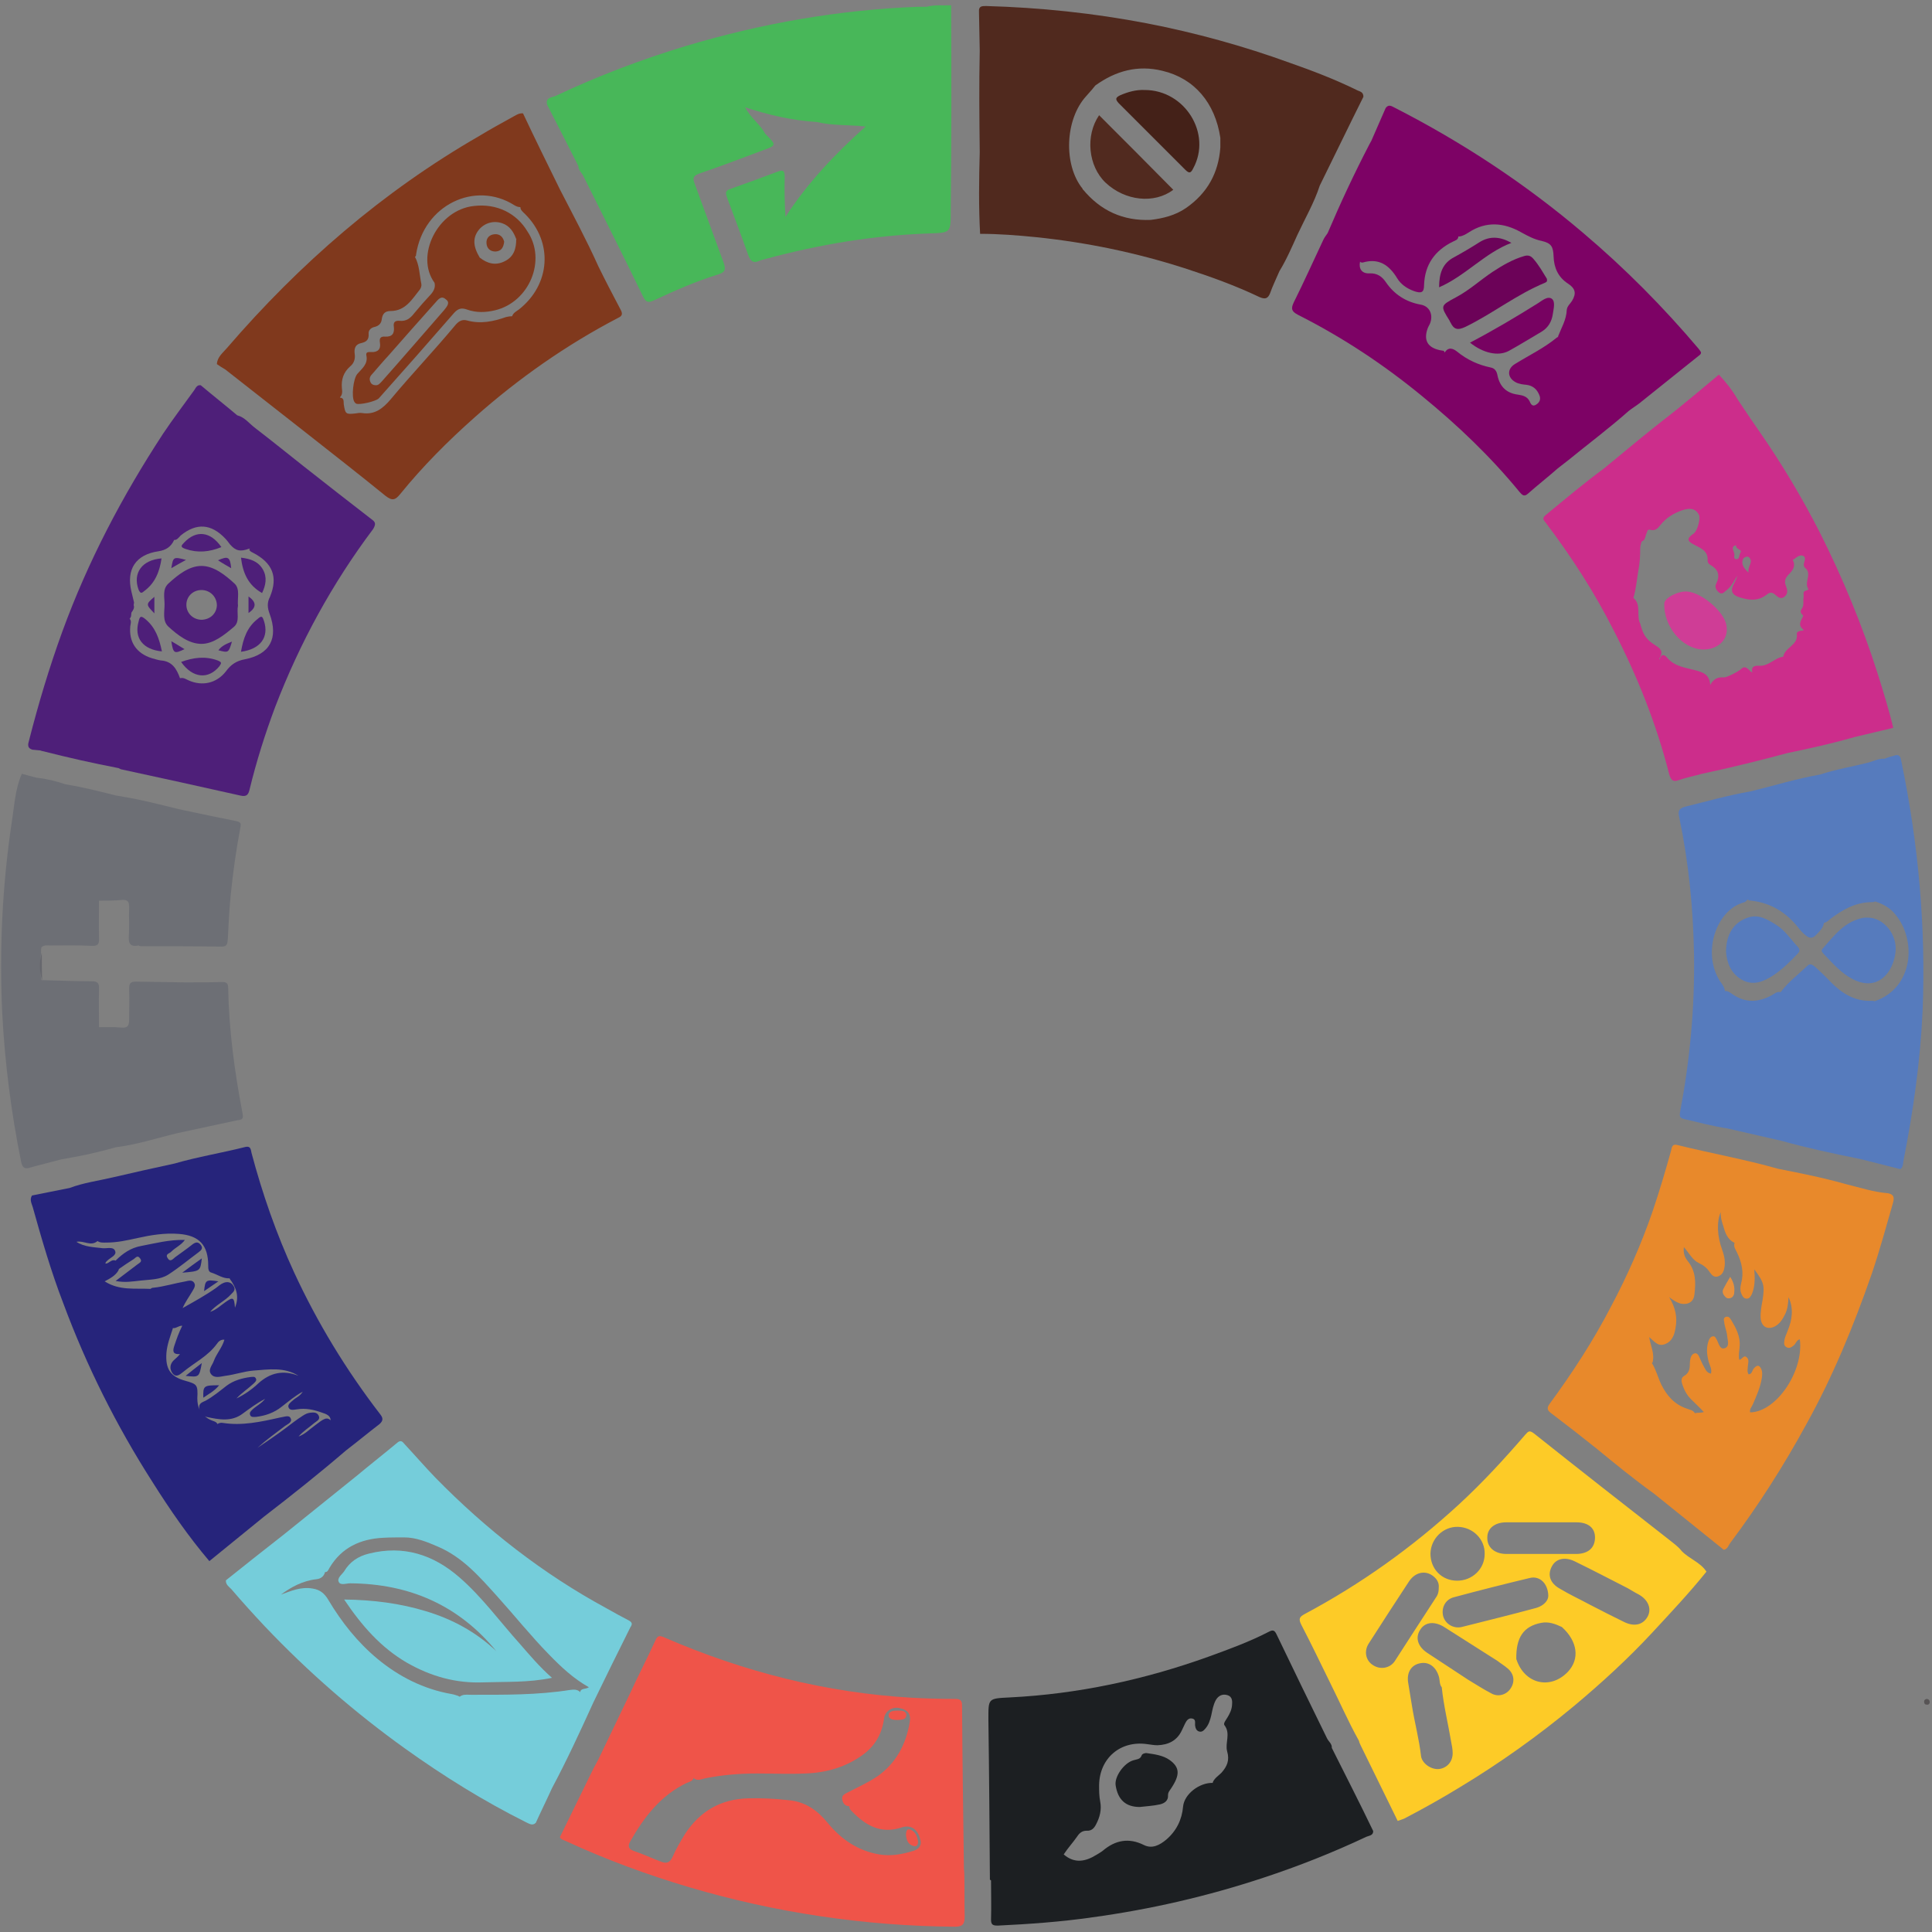 <svg id="hallmarks-svg" version="1.1" xmlns="http://www.w3.org/2000/svg" x="0" y="0" viewBox="0 0 513.1 513.1" style="enable-background:new 0 0 513.1 513.1" xml:space="preserve"><rect x="0" y="0" width="513.1" height="513.1" fill="#808080" stroke="none"/><style>.st5{fill:#1c1f22}.st6{fill:#ef5449}.st9{fill:#26247b}.st10{fill:#fefefe}.st18{fill:#75cdda}.st19{fill:#567bbd}.st22{fill:#4e1f79}.st23{fill:#80391d}</style><switch>
<g id="hallmark-1">
<path d="M511.8 451.2c.5.1.7.4.7.9-.1.6-.5.7-.9.6-.4 0-.6-.3-.6-.8 0-.4.3-.7.8-.7z" style="fill:#575455"/><path d="M252.6 1.4c-2.2.1-4.3-.2-6.5.4h-2.3c-21 .8-41.5 4.4-61.6 10.4-11.9 3.6-23.5 8-34.7 13.3-1 .4-2.7.4-2.2 2.3 2.8 5.4 5.5 10.8 8.3 16.3 0 1.1.9 1.8 1.3 2.6 5.3 10.7 10.7 21.3 15.9 32.1.7 1.4 1.3 1.7 2.8 1 5.6-2.6 11.2-5.1 17.1-6.9 1.9-.6 2.1-1.3 1.5-3.1-2.6-7-5.1-14-7.7-21-.6-1.5-.4-2.1 1.2-2.7 5.6-1.9 11.1-4 16.7-6.1 3.9-1.4 3.9-1.4.8-4.5-1.3-2.5-3.8-4.1-5.3-7 6.4 2.1 12.6 3.5 19 3.9 4.1 1 8.3.7 13 1.2-8.3 7.4-15.5 15.1-21.3 24-.2-3.6-.3-7-.2-10.5 0-1.5-.2-2.2-1.9-1.5-4.2 1.6-8.4 3.1-12.6 4.6-1.5.5-1.1 1.3-.8 2.3 1.9 5.1 3.8 10.1 5.6 15.2.6 1.6 1.3 2.3 2.9 1.6.6-.3 1.3-.4 2-.6 14.1-3.8 28.5-6.2 43.1-6.7 5.8-.2 5.8-.1 5.8-6 .2-18.1.2-36.4.1-54.6zm-29.7 31.4c-.1 0-.2-.1-.3-.1.1.1.2.1.3.1zm28.9 6.8s.1 0 0 0c.1.1.1.1 0 0 0 .1 0 .1 0 0z" style="fill:#48b759"/><path d="M64.4 295.6c-2.1-11-3.6-22-3.8-33.2 0-1.2-.4-1.6-1.6-1.6-3.3.1-6.6.1-9.9.1-4.3-.1-8.6-.1-13-.2-1.5 0-1.8.5-1.8 1.9.1 2.7 0 5.4 0 8.1 0 1.6-.3 2.4-2.2 2.2-1.9-.2-3.9-.1-5.8-.1 0-3.4-.1-6.8 0-10.1.1-1.6-.4-2.1-2-2.1-4.4 0-8.9-.2-13.3-.3-.5-2.5-.3-4.9-.1-7.4 0-.4 0-.9.1-1.3.7-.7 1.6-.5 2.4-.5 3.6 0 7.2-.1 10.9.1 1.7.1 2.1-.5 2-2.1-.1-3.3 0-6.6 0-9.9 2.1 0 4.1 0 6.2-.2 1.5-.1 1.8.6 1.8 1.9-.1 2.6.1 5.2-.1 7.8-.1 2.1.6 2.8 2.6 2.4.2.1.4.2.6.2 7.2 0 14.3 0 21.5.1 1.5 0 1.5-.9 1.6-2 .2-4 .4-8 .8-12 .6-5.8 1.4-11.6 2.5-17.4.1-.8.5-1.6-.9-1.9-5.1-1-10.2-2.1-15.4-3.2-4.9-1.2-9.8-2.5-14.8-3.3-.7-.2-1.4-.2-2.2-.4-4.3-1.1-8.7-2.2-13.1-2.9-2.6-.9-5.2-1.5-7.9-1.8-1.2-.3-2.5-.7-3.7-1-1.8 4.1-2 8.6-2.7 13C.6 235.3-.2 252.2.6 269.2c.7 13.3 2.4 26.4 5 39.3.3 1.3.7 2 2 1.7.6-.2 1.2-.3 1.8-.5l6.9-1.8c4.8-.8 9.6-1.8 14.4-3.2 5.7-.7 11.1-2.5 16.6-3.8 5.3-1.1 10.5-2.3 15.8-3.4 1.8-.1 1.4-1 1.3-1.9z" style="fill:#6d6f75"/><path d="M11.2 260.4c-.8-2.5-.8-4.9-.1-7.4 0 2.4 0 4.9.1 7.4z" style="fill:#66676d"/><path d="M446.6 411.9c-1-1.3-2.4-2.2-3.6-3.2-11.9-9.3-23.8-18.6-35.6-28-1.2-.9-1.5-.6-2.3.3-5.6 6.5-11.4 12.8-17.7 18.6-12.4 11.4-26 21.1-40.8 29-1.5.8-1.8 1.3-1 2.9 2.6 5 5.1 10.2 7.6 15.3 2.6 5.2 4.9 10.5 7.7 15.5.1.4.2.7.4 1.1 3.3 6.7 6.6 13.5 9.9 20.2.6-.2 1.2-.4 1.7-.6 5-2.6 10-5.4 14.9-8.4 10.6-6.4 20.7-13.6 30.2-21.5 7.3-6.1 14.3-12.5 20.8-19.5 4.9-5.3 9.9-10.6 14.4-16.2-1.6-2.5-4.6-3.4-6.6-5.5zm-46.6-7.6h18.7c3.1 0 4.9 1.5 4.9 4 0 2.7-1.7 4.3-4.8 4.4h-18.7c-3.2 0-5.2-1.8-5.1-4.4 0-2.4 2-4 5-4zm11.2 19.5c0 1.3-1.2 2.6-3.1 3.2-6.6 1.8-13.2 3.4-19.9 5.1-2.2.5-4.3-.8-4.9-2.8-.6-2.2.5-4.5 2.8-5.1 6.7-1.8 13.4-3.5 20.1-5.1 2.6-.7 4.9 1.3 5 4.7zm-24-18.3c4 .1 7.2 3.3 7.1 7.2 0 4-3.3 7.1-7.3 7.1-4.1 0-7.1-3.1-7.1-7.2.1-4 3.4-7.2 7.3-7.1zm-16.8 35.7c-1.3 1.9-3.9 2.3-5.8 1-1.9-1.2-2.4-3.7-1.1-5.7 3.5-5.5 7.1-11 10.7-16.5 1.8-2.7 4.8-3.1 6.9-1 .8.8 1.1 1.7 1 2.7 0 .8-.1 1.5-.5 2.2-3.8 5.8-7.5 11.6-11.2 17.3zm11.9 28.6c-2.1.3-4.6-1.4-4.9-3.4-.5-4.5-1.7-8.9-2.4-13.3-.3-2-.7-4.1-1-6.1-.5-2.8.8-4.9 3.3-5.3 2.3-.4 4.2 1.1 4.9 3.8.2.9.1 1.9.7 2.6.5 4.9 1.7 9.7 2.5 14.5.2 1 .4 2 .4 3 0 2.3-1.5 3.9-3.5 4.2zm18.9-21.4c-1.1 1.7-3.3 2.4-5.2 1.3-2.1-1.1-4.1-2.4-6.1-3.6-3.6-2.4-7.2-4.7-10.8-7.1-2.6-1.7-3.3-4.1-1.9-6.2 1.3-2.1 3.9-2.3 6.5-.6 4.7 3 9.3 5.9 14 8.9.9.7 1.9 1.3 2.7 2 1.7 1.4 2 3.5.8 5.3zm15.2-4.4c-4.7 4.9-11.6 3.2-13.7-3.4-.1-5.7 1.9-8.7 6.6-9.6 2-.4 3.8.3 5.5 1.1 4.2 3.8 4.8 8.5 1.6 11.9zm21.2-14.7c-1.2 2.2-3.5 2.8-6.2 1.5-3.1-1.5-6.2-3.1-9.3-4.7-2.6-1.4-5.2-2.6-7.7-4.1-2.8-1.5-3.5-3.8-2.2-6.1 1.1-2 3.5-2.5 6.1-1.2 4.7 2.3 9.3 4.7 14 7.1.9.5 1.8 1.1 2.8 1.6 2.6 1.4 3.6 3.8 2.5 5.9z" style="fill:#fdcb27"/><path class="st5" d="M353.7 464.2c.1-1.1-.9-1.7-1.3-2.6-4.5-9.2-9-18.4-13.4-27.6-.5-1-.9-1.2-1.9-.7-5.2 2.7-10.7 4.7-16.2 6.7-17 6.1-34.6 9.9-52.7 10.8-5.9.3-5.7.2-5.7 6.1.2 14.1.3 28.2.4 42.3.1.1.2.1.3.2 0 3.5.1 6.9 0 10.4 0 1.4.5 1.6 1.8 1.6 8.4-.4 16.8-1 25.1-2.2 15.4-2.1 30.6-5.6 45.4-10.5 9.4-3.1 18.5-6.7 27.4-10.9.7-.3 1.8-.3 1.8-1.5-3.5-7.3-7.3-14.7-11-22.1zm-39.5 15.6c-.3 3.5-1.8 6.5-4.5 8.8-1.7 1.4-3.7 2.5-5.9 1.4-4-2-7.6-1.3-10.9 1.5-.5.4-1.2.8-1.7 1.1-2.9 1.8-5.8 2.4-8.7-.1 1.1-1.7 2.5-3.2 3.6-4.8.6-.9 1.3-1.5 2.5-1.5 1.3.1 2-.7 2.5-1.7 1-1.9 1.5-3.9 1.1-6-.3-1.5-.3-2.9-.3-4.4.1-7.1 5.6-11.9 12.7-10.9.9.1 1.8.3 2.8.3 2.9-.1 5.2-1.2 6.5-4 .3-.6.5-1.1.8-1.7.4-.8.9-1.6 1.9-1.4 1.1.2.7 1.2.8 1.9.1.7.3 1.2.9 1.5.8.3 1.3-.1 1.8-.7.9-1 1.3-2.3 1.6-3.6.3-1.4.5-2.7 1.2-4 .7-1.2 1.8-1.7 3.1-1.3 1.3.4 1.3 1.6 1.2 2.7-.1 1.2-.6 2.2-1.2 3.2-.4.7-1.2 1.6-.8 2.1 1.7 2.2.1 4.7.7 6.9.7 2.4 0 4-1.5 5.7-.8.8-1.8 1.4-2.3 2.5v.2c-3.6-.1-7.6 3-7.9 6.3z"/><path class="st5" d="M302.7 479.9c-3.7 0-5.8-1.9-6.4-5.7-.4-2.3 2.2-6 4.7-6.7.9-.3 1.8-.2 2.2-1.3.1-.4.9-.7 1.4-.6 2.1.3 4.3.6 6 1.8 2.8 2 2.8 4 .4 7.6-.4.6-.8 1-.8 1.8.1 1.4-.9 2.1-2.1 2.4-1.8.4-3.7.5-5.4.7z"/><path class="st6" d="M256.2 508.9c-.1-3.8 0-7.6-.1-11.3 0-.5-.1-.9-.1-1.4-.2-14.4-.4-28.9-.5-43.3 0-1.4-.6-1.7-1.8-1.7-3.8 0-7.5-.1-11.3-.3-23-1.3-44.9-6.9-65.9-16-1.3-.6-1.9-.6-2.5.9-2.2 4.8-4.6 9.4-6.8 14.2-2.8 5.8-5.6 11.7-8.4 17.5-.4.7-.8 1.5-1.2 2.2-3 6.1-5.9 12.1-8.9 18.2.3.7 1.1.8 1.7 1.1 10.6 4.9 21.5 8.9 32.6 12.2 23 6.8 46.6 10.3 70.6 10.5 2.2 0 2.6-.8 2.6-2.8zm-13.8-17.3c-2.9.9-5.8 1.4-8.9.9-5.7-1-10.1-4-13.7-8.4-2.7-3.3-5.9-5.6-10.3-6-3.6-.4-7.2-.6-10.8-.5-7.3.2-12.8 3.4-16.8 9.5-1.2 2-2.4 4-3.3 6.1-.7 1.5-1.6 1.8-3.1 1.2-2.4-.9-4.7-2-7.1-2.8-1.4-.5-1.8-1.2-1-2.6 3.7-6.5 8.1-12.2 15-15.5.7-.3 1.6-.5 1.8-1.3 1 .9 2.1.3 3 .1 4.5-.9 9.1-1.3 13.8-1.3 4.3 0 8.6.2 12.9 0 5.6-.2 10.8-1.7 15.3-5 3.3-2.4 5.1-5.7 5.6-9.7.3-1.9 2.1-3 3.9-2.7 2.4.4 3.3 1.6 2.9 3.8-1 5.9-3.6 10.8-8.5 14.3-2.5 1.7-5.2 2.9-7.9 4.3-.8.4-1.8.8-1.5 2 .2 1 .8 1.7 1.9 1.7-.1.6.3 1 .7 1.4 3.5 3.6 7.4 5.9 12.6 4.4.6-.2 1.2-.4 1.8-.4 1.8-.1 3.2 1.2 3.7 3.4.5 1.7-.5 2.7-2 3.1z"/><path class="st6" d="M241.7 485.9c-1-.3-1 .6-1.1 1.3.1 1.5.6 2.8 2.2 3.1.7.2 1.1-.6 1-1.3-.2-1.2-.6-2.6-2.1-3.1zM238.4 456.8c.9-.1 2.2 0 2.3-1.2.1-1.3-1.4-1.3-2.3-1.3-1 0-2.4.1-2.4 1.3 0 1 1.3 1.2 2.4 1.2z"/><path d="M501.4 316.9c-3.8-.3-7.4-1.5-11.1-2.4-6-1.7-12-2.9-18.1-4.1-8.8-2.5-17.8-4.1-26.7-6.3-1.4-.4-1.5.6-1.7 1.5-1.5 5.4-3.1 10.8-4.9 16.1-3 8.7-6.7 17.1-11 25.2-4.7 9.1-10.3 17.7-16.4 26-.7 1-.6 1.6.3 2.3 4.1 3.1 8.2 6.3 12.2 9.5 5 4.1 10 8.2 15.3 12 6.2 5 12.3 9.9 18.5 14.9 1-.2 1.2-1.1 1.7-1.8 7.5-10 14.2-20.5 20.2-31.5 7.1-12.8 12.6-26.2 17.4-40 2.1-6.2 3.8-12.4 5.6-18.7.5-1.7.2-2.4-1.3-2.7zm-36.6 58.2c-.2-.9.4-1.4.7-2.1 1-2.3 2-4.5 2.4-7 .1-.8.2-1.5-.1-2.3-.5-1.2-1.1-1.3-2-.3-.5.5-.4 1.5-1.4 1.6-.5-.8-.2-1.5-.2-2.3.1-.8.4-1.7-.4-2.3-.8-.6-1.2.8-1.9.7-.2-1.2 0-2.2.1-3.3.3-2.9-1-5.2-2.4-7.5-.3-.5-.8-.8-1.4-.5-.5.3-.4.8-.3 1.2.1 1.3.7 2.5.8 3.8.1 1.1.7 2.7-.5 3.2-1.4.6-1.7-1.1-2.2-2.1-.3-.4-.4-1.1-1.1-1-.6.1-.9.6-1.1 1.1-.7 1.9-.5 3.8 0 5.7.3 1 .9 1.9.6 3.1-1.2-.2-1.5-1.2-1.9-1.9-.5-.8-.8-1.7-1.2-2.5-.2-.5-.5-1-1.1-1-.7.1-1 .6-1.2 1.2-.1.4-.2.9-.2 1.4 0 1.3-.1 2.6-1.5 3.4-.9.5-.8 1.4-.5 2.3.5 1.5 1.2 2.8 2.3 3.9 1.1 1.1 2.3 2.2 3.4 3.4-.9.3-1.6.1-2.3.3h-.1c-.4-.8-1.4-.9-2.1-1.2-3.3-1.1-5.3-3.4-6.8-6.4-.9-1.9-1.4-4-2.5-5.7l.2-.2c.6-2.3-.6-4.5-.9-6.7 1.2 1 2.3 2.6 4.1 1.9 2-.7 2.6-2.5 2.9-4.4.5-2.7 0-5.3-1.7-8.1 1.2.9 2 1.4 3 1.7 2 .4 3.5-.4 3.7-2.4.4-3.1.4-6.2-1.7-8.8-.8-1-1.3-2-1.1-3.8 1.5 1.7 2.3 3.5 4.1 4.3 1.1.5 2.1 1.3 2.8 2.4.5.7 1.1 1.4 2.1 1.1 1-.3 1.5-1.1 1.7-2 .4-1.7.1-3.3-.5-5-1.4-3.8-1.5-7.6-.4-10.1-.1 1.3.3 2.6.7 3.8.5 1.8 1.1 3.5 3 4.4v-.1c-.4 1 .2 1.8.6 2.6 1.3 2.7 1.9 5.4 1.1 8.3-.2.8-.3 1.7 0 2.5.3.7.6 1.5 1.5 1.5.8 0 1.1-.7 1.4-1.3.8-2 .8-4.1.6-6.5 2.6 3.5 2.8 4.3 2.2 8.2-.3 1.6-.6 3.2-.5 4.8.2 2.3 1.9 3.2 3.9 2.1 1.2-.7 1.9-1.8 2.5-3 .8-1.5.9-3.1 1-4.7 1.4 3 1 6-.3 9.1-.3.8-.7 1.6-.8 2.4-.1.7-.2 1.4.6 1.8.7.4 1.3 0 1.9-.5.6-.5.7-1.4 1.6-1.6 1.1 8.4-6.2 19.3-13.2 19.4z" style="fill:#e8892b"/><path d="M459.5 339.1c.9 1.4 1.2 2.6 1.1 3.9 0 .7-.2 1.4-.9 1.7-.5.2-1.1.2-1.5-.3-.6-.6-.9-1.3-.5-2.1.5-1 1.1-2 1.8-3.2z" style="fill:#ea9039"/><path class="st9" d="M100.9 375.5c-9-11.7-16.6-24.2-22.8-37.6-4.7-10.2-8.4-20.8-11.3-31.7-.2-.9-.2-1.9-1.6-1.6-6.3 1.6-12.6 2.6-18.8 4.4-5.5 1.2-11 2.4-16.5 3.7-3.8.9-7.7 1.4-11.4 2.8-3.3.7-6.7 1.3-10 2-.7 1.1-.1 2.1.2 3.1 2.4 8.6 4.9 17.2 8.1 25.5 6.2 16.7 14.1 32.5 23.7 47.5 4.6 7.3 9.5 14.4 15.1 21 4.8-3.9 9.7-7.9 14.5-11.8 7.4-5.7 14.7-11.5 21.8-17.6 3-2.3 5.9-4.7 8.9-7 1-.9 1-1.6.1-2.7zm-73.1-35.2c1.5-.8 2.8-1.5 3.6-2.8.1-.2.1-.3.2-.5 1.3-.9 2.6-1.8 3.9-2.6.5-.3 1-1.2 1.7-.2.7.9-.2 1.2-.7 1.6-1.8 1.4-3.6 2.7-5.8 4.4 2.6.5 4.6.1 6.6-.1 2.5-.3 5.2-.2 7.4-1.6 2.8-1.8 5.3-3.9 8-5.9.8-.6 1.3-1.1.6-2-.7-.9-1.4-.7-2.2-.1-1.5 1.2-3.1 2.3-4.6 3.4-.6.5-1.3 1.4-2 .2-.7-1.1.6-1.2 1-1.7 1.1-1.1 2.6-1.7 3.6-3.1-4.2-.1-7.9.9-11.6 1.6-2.8.5-4.9 2-6.8 3.9-1.1-.5-1.7.8-2.7.8 0-.4.3-.6.5-.8.8-.8 2.5-1.4 2.1-2.5-.4-1.3-2.1-.7-3.3-.8-2.4-.3-4.9-.3-7-1.7 2-.4 3.8 1.3 5.6-.2.7.5 1.6.4 2.4.4 2.8 0 5.5-.6 8.2-1.2 3.6-.8 7.3-1.4 11-1.1 5.4.4 7.8 3 7.8 8.4 0 .8 0 1.7.9 1.9 1.6.5 3 1.6 4.8 1.5v.1c1.6 2.2 2.7 4.5 1.4 7.7-.2-2.8-.5-2.9-2.5-1.5-1.3.9-2.5 2.1-4.1 2.6 1.6-1.9 4-2.9 5.6-4.7.6-.6 1.3-1.2.6-2.2-.6-1-1.6-1.2-2.6-.8-.8.3-1.4.9-2.1 1.4-2.7 1.9-5.6 3.5-8.8 5.3.8-1.8 1.8-3.1 2.6-4.5.4-.7 1-1.5.4-2.3-.5-.7-1.4-.5-2.2-.3-2.9.5-5.7 1.4-8.6 1.7-.3 0-.5.1-.7.3h-.1c-4.1-.2-8.2.5-12.1-2zm21.4 26.4c-4-1.1-5.3-3.2-5-7.4.2-2.3 1-4.3 1.7-6.5v-.1c.8.2 1.6-.7 2.5-.6-.9 1.8-1.5 3.5-2.1 5.3-.4 1.2-.6 2.4 1.5 2.2-.6.8-1.2 1.2-1.7 1.7-1 1-1.1 2.3-.3 3.4 1 1.3 2 .3 2.8-.3 3-2.5 6.6-4.2 9-7.5.4-.6 1-1.2 2-1.1-.6 2.1-2.1 3.7-2.8 5.6-.4 1.2-1.7 2.4-.7 3.6.9 1.1 2.4.6 3.7.4 2.5-.3 5-1.2 7.5-1.4 4.1-.3 8.2-1 12 1.4-4-1.6-7.5-.9-10.7 2-1.7 1.6-3.7 3-5.8 4 1.4-1.5 3.1-2.6 4.6-4 .4-.4.9-.8.5-1.4-.3-.5-.8-.3-1.3-.3-2.3.3-4.5.9-6.4 2.3-1.8 1.4-3.6 2.9-5.6 4-.8.4-1.8.6-1.7 1.9 0 .2.1.3.1.5-.4-.9-.6-1.9-.6-3 .2-3.7-.1-3.8-3.2-4.7zm36.5 10.4c-.7.4-1.4 1-2.1 1.5-1.4 1-2.6 2.3-4.3 2.9 1.2-1.4 2.8-2.4 4.2-3.6.6-.5 1.7-.9 1.1-2-.5-.9-1.4-.8-2.3-.7-.7.1-1.3.4-1.9.8-1.6 1-3.1 2.2-4.7 3.4-2.4 1.8-4.8 3.4-7.3 5.1 2.3-2.1 4.8-3.9 7.3-5.8.7-.5 2-1 1.5-2-.4-1-1.6-.4-2.5-.3-.2 0-.3.1-.5.1-4.9 1.1-9.9 2.2-15 1.4-.5-.1-1 0-1.5.3v-.1c-.3-.5-.8-.6-1.3-.8-.8-.3-1.5-.7-2-1.2.1.1.3.1.4.2 3.3.7 6.7 1.4 9.7-.9 1.9-1.4 3.8-2.8 5.9-3.9-.9 1.2-2.2 1.8-3.3 2.8-.4.4-.9.8-.7 1.4.2.8 1 .6 1.6.6 2.5-.3 4.8-1.1 6.8-2.7 1.7-1.3 3.4-2.8 5.6-4-.8 1.3-1.9 1.6-2.6 2.3-.6.5-1.4 1.1-1.2 1.8.3 1 1.4.7 2.2.6 2.4-.4 4.6.1 6.8.9.9.3 2.2.7 2.2 2-.7-.7-1.4-.5-2.1-.1z"/><path class="st9" d="M58.2 367.9c-4.1 0-4.3.1-4.2 3.3 1.4-1 2.9-1.7 4.2-3.3zM53.6 362c-1.6 1.2-2.8 2.2-4.3 3.4 3.6.4 3.6.4 4.3-3.4zM53.6 334.2c-1.7 1.2-3.2 2.3-5.2 3.8 4.8-.4 4.8-.4 5.2-3.8zM54.2 342.9c1.2-.8 2.3-1.6 3.8-2.6-3.3-.5-3.5-.4-3.8 2.6z"/><path class="st10" d="M287.6 50.2h-.1c0 .1.1.1.1.2v-.2z"/>
<g id="hallmark-2">
<path d="M360.3 23.9c-5.7-2.8-11.7-5.1-17.7-7.2-12.4-4.5-25.1-8-38-10.5-14.1-2.7-28.3-4.2-42.7-4.6-1.1 0-2 0-1.9 1.5.1 3.5.1 6.9.2 10.4-.2 9-.1 17.9 0 26.9-.2 7.2-.3 14.5.1 21.7 5 0 10 .4 15 .9 13.4 1.4 26.4 4.1 39.2 8.2 6.8 2.2 13.5 4.6 20 7.7 1.4.6 2.2.5 2.8-1 .7-2 1.7-4 2.5-5.9 1.9-3.1 3.3-6.4 4.8-9.7 2-4.3 4.4-8.4 5.9-13 3.9-7.9 7.7-15.8 11.6-23.6 0-1.4-1.1-1.4-1.8-1.8zm-36.2 15.3c-.5 6.7-3.4 12.1-9.2 16.1-2.8 1.9-6 2.7-9.3 3.1-7.3.3-13.3-2.4-18-8.1 0-.1-.1-.1-.1-.2-5.1-6.3-4.7-18.4 1-24.6.5-.6 1-1.1 1.5-1.7.3-.4.6-.7.9-1.1 5.4-3.9 11.3-5.5 17.8-3.9 8.5 2 14 8.5 15.4 17.8v2.6z" style="fill:#50291e"/><path class="st10" d="M305.5 58.4s.1 0 0 0c.1 0 .1 0 0 0 .1 0 0 0 0 0z"/><path d="M314.8 45.1c1.1 1.1 1.5.8 2.1-.4 5-9.2-2.2-20.8-12.9-20.8-2.3-.1-4.4.5-6.5 1.4-1.2.6-1.4 1-.4 2.1l17.7 17.7z" style="fill:#442118"/><path d="M293.6 48.5c5.2 4.9 13 5.7 18 1.9-6.5-6.6-13.1-13.2-19.7-19.8-3.7 5.4-2.9 13.5 1.7 17.9z" style="fill:#512a1f"/></g>
<g id="hallmark-3">
<path d="M451.1 92.6c-9.4-11.1-19.5-21.3-30.6-30.7-15.4-13.1-32.1-24.1-50.1-33.3-.8-.4-1.6-1-2.4.1-1.3 2.9-2.5 5.8-3.8 8.7-.2.3-.3.6-.5.9-4 7.7-7.7 15.6-11.1 23.6-.4.6-.9 1.2-1.2 1.9-2.6 5.5-5.1 11.1-7.8 16.5-.8 1.7-.6 2.4 1.1 3.3 11.9 6 22.9 13.3 33.1 21.7 9.4 7.7 18.1 16 25.8 25.4.7.8 1.2 1.3 2.2.4 2.6-2.3 5.3-4.4 7.9-6.7l2.7-2.1c5.4-4.4 11-8.6 16.2-13.2.9-.7 1.9-1.3 2.8-2 5.4-4.3 10.7-8.6 16.1-12.9.6-.6 0-1-.4-1.6zm-68.7.4c-3.3-.7-4.4-2.7-3.2-5.9.2-.5.5-.9.7-1.5.7-2.2-.3-4.3-2.6-4.7-3.9-.7-7-2.7-9.2-5.9-1-1.5-2.3-2.5-4.4-2.4-2 .1-2.9-1.2-2.5-3.1.2.2.5.3.8.2 4.2-1.2 6.9.7 9 4.1 1 1.7 2.6 2.8 4.5 3.5 2 .7 2.7.4 2.7-1.6.2-5.4 2.8-9.1 7.6-11.5.6-.3 1.5-.5 1.5-1.4h.3c.9-.1 1.7-.6 2.5-1.1 4.6-3 9.3-2.6 13.9 0 1.8 1 3.5 1.9 5.5 2.3 2.5.6 3 1.5 3.1 4.1.1 3 1.2 5.5 3.8 7.2 2 1.3 2.3 2.6 1.1 4.6-.5.8-1.3 1.4-1.4 2.4-.1 2.6-1.4 4.7-2.3 7v.2c-.1 0-.3.1-.4.2-3.4 2.8-7.4 4.7-11.1 7-2.1 1.3-2 3.6.2 4.8.9.5 1.9.6 2.9.7 1.7.2 2.8 1.2 3.4 2.7.5 1.1.1 2-.9 2.6-1 .6-1.4-.3-1.7-1-.7-1.3-1.9-1.5-3.1-1.7-3.1-.4-4.8-2.2-5.4-5.1-.2-1.1-.7-1.9-1.8-2.1-3.3-.7-6.2-2-8.9-4.2-1-.8-2.3-1.4-3.3.2-.1-.1-.2-.2-.2-.4-.3-.1-.7-.1-1.1-.2z" style="fill:#7d0265"/><path d="M410.8 74c.2.8-.1.9-.5 1.1-7.5 3.1-13.9 8.2-21.1 11.7-2.1 1-3.1.7-4-1.2-.1-.1-.2-.3-.2-.4-2.5-4-2.5-4 1.6-6.2 3.6-1.9 6.5-4.6 9.8-6.8 2.6-1.7 5.3-3.3 8.4-4.2 1-.3 1.7-.1 2.4.7 1.5 1.7 2.6 3.7 3.6 5.3z" style="fill:#6c0258"/><path d="M390.4 91c6.3-3.3 12.2-6.8 18.1-10.5 1.1-.7 2.6-2 3.7-1.1.9.8.4 2.6.2 4-.3 2-1.2 3.6-3 4.7-2.9 1.7-5.8 3.5-8.7 5.1-2.8 1.5-6.8.6-10.3-2.2z" style="fill:#770261"/><path d="M382.2 76.3c0-3.7.9-6.4 4-8 2.2-1.2 4.4-2.5 6.6-3.9 2.8-1.8 5.6-1.6 8.6.1-7.1 2.7-12.1 8.7-19.2 11.8z" style="fill:#6c0359"/></g>
<g id="hallmark-4">
<path class="st18" d="M166.9 430.3c-1.9-1-3.8-2-5.7-3.1-17-9.2-32.1-21-45.6-34.8-2.7-2.8-5.3-5.8-8-8.7-.5-.5-.9-1.4-1.9-.7-3.6 3-7.3 5.9-10.9 8.9-6.5 5.2-13 10.5-19.5 15.7-5.1 4-10.2 8-15.3 12.1-.1 1.1.8 1.7 1.4 2.3 2.9 3.4 5.9 6.7 9 10 11.4 12 23.8 22.8 37.2 32.4 10.2 7.3 20.8 13.9 32 19.5.9.4 1.8 1.1 2.7.2 1.4-3.1 2.9-6.1 4.3-9.2 4-7.5 7.5-15.1 11-22.8 3.2-6.6 6.5-13.3 9.8-19.9.7-1 .4-1.4-.5-1.9zm-15.4 18.5c-8.8 1.4-17.6 1.3-26.5 1.3-1 0-2-.2-2.9.5-.1 0-.3-.1-.4-.2-.6-.2-1.2-.4-1.8-.5-7.4-1.3-13.9-4.6-19.6-9.3-5.3-4.4-9.6-9.8-13.1-15.7-1-1.7-2.2-2.7-4.1-3-3.2-.6-6 .7-8.5 1.6 2.7-2 5.8-3.7 9.5-4.1 1-.1 1.9-.7 2.2-1.8v-.1c.7.1.9-.6 1.2-1.1 3.2-5.4 8.2-7.7 14.3-8 1.3-.1 4.8-.1 5.5-.1 3.2 0 6.1 1.2 9.1 2.5 6.5 2.8 11 8 15.6 13.1s9 10.6 13.8 15.5c3.2 3.3 6.5 6.4 10.6 8.7-.9.6-2.2.2-2.3 1.3-.8-.8-1.7-.7-2.6-.6z"/><path class="st18" d="M138 436.5c-5.3-5.9-10-12.4-16-17.6-6.9-6-14.8-8.6-24-6.3-2.9.7-5.1 2.2-6.6 4.7-.6.9-2 1.8-1.4 2.9.5.9 2 .3 3 .3 15.7.1 28.8 5.8 38.8 18-5.4-5.1-11.7-8.5-18.7-10.6-6.9-2.1-14-3-21.7-3.1 4.7 7 9.8 12.8 16.7 16.8 6.3 3.6 13 5.5 20.3 5.2 6-.2 11.9.1 18.2-1.2-3.3-2.9-5.9-6-8.6-9.1z"/></g>
<g id="hallmark-5">
<path class="st19" d="M505 202.4c-.2-.7-.1-1.8-1.3-1.9-1.1.3-2.2.6-3.2 1-1.5-.1-2.8.6-4.2 1-4.3 1.1-8.7 1.8-12.9 3.2-6.3 1.1-12.4 3-18.6 4.5-5.8 1-11.4 2.6-17.1 4-2 .5-2.1 1.3-1.7 3 2.5 12 3.7 24.2 3.9 36.5.2 14-1.1 27.8-3.7 41.6-.2 1.2-.1 1.6 1.1 1.9 3.8.9 7.6 1.9 11.5 2.5l14.4 3.3c6.8 1.9 13.8 3.4 20.8 4.8 3.6.9 7.2 1.8 10.7 2.7.7-.5.7-1.4.8-2.1 2.6-13.2 4.5-26.5 5.1-39.9.9-22.3-1.1-44.3-5.6-66.1zm-7.1 63.5c-.3-.1-.6-.1-.8-.1-4.6.2-8.1-2.1-11.1-5.2-1.2-1.3-2.5-2.5-3.8-3.7-.7-.6-1.5-1.2-2.2-.4-2.4 2.3-5.1 4.3-7.1 7-1-.3-1.7.5-2.5.9-3.5 1.8-6.8 2-10.2-.3-.6-.4-1.3-1-2.1-.9-.1-1-.7-1.8-1.3-2.6-4.9-7.7-.9-18.9 6.2-20.9.5-.1.8-.4 1.1-.8.3.2.7.3 1 .3 5.3.6 9.4 3.2 12.6 7.3.6.8 1.3 1.5 2.1 2.1.8.6 1.6.6 2.3-.1 1-1 2.1-2 2.3-3.4.6-.1 1.1-.5 1.5-.9 3.3-2.5 6.8-4.6 11.2-4.6.3 0 .6 0 .9-.2 2.1.7 4 1.7 5.4 3.5 5.6 6.7 4.9 19.4-5.5 23z"/><path class="st19" d="M495.9 243.7h-.7c-5.2.8-8.1 4.8-11.2 8.3-.4.5-.1.8.2 1.2 2.6 2.7 5 5.6 8.6 7.2 3.7 1.6 6.9.6 9-2.7.9-1.5 1.4-3.1 1.6-4.8.6-4.6-3.1-9.3-7.5-9.2zM471.7 245.6c-2.3-1.4-4.6-2.9-7.5-1.9-3.7 1.2-5.8 4.4-5.8 9.1.2 2.7 1.2 5.7 4.2 7.4 3 1.7 5.8.5 8.4-1.2 2.4-1.6 4.4-3.6 6.4-5.7.6-.6.7-1.1.1-1.8-1.9-2-3.4-4.4-5.8-5.9z"/></g>
<g id="hallmark-6">
<path d="M498.7 179c-4.1-12.9-9.3-25.5-15.4-37.6-4.7-9.2-10-18.1-15.9-26.6-2-2.9-4-5.8-5.9-8.7-1.4-2.4-3.1-4.6-5-6.6-3.7 3.1-7.4 6.2-11.1 9.2-2 1.6-4.1 3.2-6.1 4.8-4.5 3.6-8.9 7.3-13.3 10.9-5.3 3.9-10.4 8.2-15.5 12.4-1 .8-.6 1.3 0 2 6.8 9 12.9 18.4 18 28.5 6.3 12.2 11.4 24.9 14.8 38.3.4 1.4.9 2.2 2.5 1.6 2-.7 4.1-1.1 6.2-1.7 7.6-1.6 15.2-3.5 22.7-5.5 5.7-1.2 11.3-2.4 16.9-4 .2 0 .5-.1.7-.2 3.5-.8 7-1.7 10.5-2.5-1.1-4.7-2.6-9.5-4.1-14.3zm-35.8-30.5c.2-.5 1.2-.9 1.6-.5 1.3 1.3-.5 2.4-.1 4.1-1.4-1.3-2-2.3-1.5-3.6zm-1.8-3.7c-.3 1.1 1.8 1.1 1.1 2-.4.6-.1 1.8-1.1 1.7-1-.1-.2-1.2-.6-1.7-.1-.7-.9-1.7.6-2zm18.7 12c-1.2.2-.7 1.1-.8 1.8-.2 1 .2 2.2-.5 3.1-.6.8-.1 1.3.4 1.8-.4 1.2-1.6 2.3-.1 3.6.5.4-.2.4-.4.4-.6.1-1.3.3-1.2.9.4 3-3.2 3.5-3.6 6-2.3.3-3.9 2.6-6.4 2.4-1.8-.1-2.1.7-1.8 1.8-.5-.2-.8-.6-1.1-.9-.6-.5-1.2-.7-1.8-.1-.7.7-4 2.4-4.7 2.3-1.4-.1-2.6.2-3.6 2-.2-2.8-1.9-3.3-3.6-3.8-2.9-.8-5.9-1-8-3.6-.7-.8-1.5-.7-1.8.6-.3-.1 0-.3.1-.6.8-1.4.1-2.3-1.1-3-2.4-1.5-3.3-2.7-4-5.2-.1-.2-.1-.5-.2-.7-1.1-2.1.4-5-1.8-6.8.7-2.4.9-4.8 1.3-7.2.4-2 .5-3.9.5-5.8 0-.8.2-1.4.4-2 1-.3.9-1.4 1.3-2.2.2-.4.1-1.1 1-.9 1.3.4 2-.4 2.7-1.3 1.5-1.9 3.5-3.1 5.8-3.9 2.2-.7 3.5-.4 4.4 1.2.5 1-.4 4.3-1.4 5-1.9 1.3-1.8 2 .2 3 1.7.9 3.7 1.6 3.5 4.2 0 .5.3.9.7 1.1 2.1 1.2 2.7 2.7 1.6 5-.5.9 0 1.8.8 2.4.9.6 1.4-.3 2-.7 1.3-1 1.9-2.5 2.8-3.8-.2.9-.7 1.7-1.1 2.5-.7 1.5-.3 2.5 1.3 3.1 2.6.9 5.1 1.3 7.5-.5.7-.6 1.4-.9 2.3-.1.8.7 1.6 1.4 2.6.5.9-.8.7-1.8.3-2.8-.5-1.2-.2-2.1.8-3.1s1.9-2.2 1-3.8c.5-.2.8-.6 1.2-.8.5-.3 1.1-.6 1.7-.2.6.4.3 1 .2 1.5-.2.6-.3 1.2.3 1.7 1.8 1.6-.5 3.8.8 5.6-.2.1-.4.3-.5.3z" style="fill:#cc2d8b"/><path d="M452.3 172.5c-5.8-.2-10.5-6.4-10.3-12.2 0-1.5 3.7-3.4 6.1-3.2 3.7.3 9.3 4.9 10.3 8.5 1 3.8-1.7 6.9-6.1 6.9z" style="fill:#cf3d96"/></g>
<g id="hallmark-7">
<path class="st22" d="M38.7 164.5c-1.4-1.2-1.6-.7-1.9.6-1.2 4.3 1.1 7.4 6.2 7.9-.7-3.4-1.7-6.3-4.3-8.5zM49.3 145.8c3.2 1.1 6.3.8 9.5-.5-2.9-4.2-6.7-4.6-9.9-1.2-.8.8-1.1 1.2.4 1.7zM38.4 156.9c2.8-2.1 4-5.1 4.5-8.6-5.2.4-7.7 3.9-6.1 8.3.5 1.1.8 1 1.6.3zM41 162.9v-4.4c-2.3 2-2.3 2 0 4.4z"/><path class="st22" d="M98.8 138c-6.1-4.7-12.1-9.4-18.2-14.2-4.3-3.4-8.5-6.8-12.8-10.1-1.6-1.2-2.8-2.9-4.8-3.4-3.2-2.7-6.5-5.3-9.7-8-1-.1-1.3.7-1.7 1.3-2.8 3.9-5.7 7.7-8.3 11.6-10.8 16.5-19.9 33.8-26.7 52.4-3.5 9.6-6.4 19.3-8.9 29.1-.3 1-.5 2 .9 2.4.7.1 1.4.1 2.1.2.3.1.5.2.7.2 6.7 1.7 13.3 3.2 20.1 4.5l.6.3c10.6 2.3 21.2 4.6 31.8 7 1.7.4 2.1-.4 2.4-1.7 1.8-7.4 4.1-14.7 6.8-21.9 6.5-16.9 15.1-32.7 26-47.2.7-1.2.7-1.8-.3-2.5zm-27.2 25c2.4 6.5.1 10.8-6.6 12.1-2.2.4-3.7 1.4-5 3.2-2.5 3.2-6.3 4-9.9 2.4-.7-.3-1.3-.8-2.2-.6h-.1c-.9-2.5-2.1-4.5-5.1-4.7-.8-.1-1.6-.4-2.4-.6-4.1-1.3-6.1-4.3-5.7-8.5.1-.7.4-1.4-.2-2h.1l.3-.6c0-.3.1-.7.1-1 .4-.6.9-1.2.6-2 0-.2.1-.5.1-.7-.2-1-.5-1.9-.7-2.9-1.4-5.9 1.1-9.8 7.2-10.7 2-.3 3.3-1.2 4.1-2.9v-.1c.8.1 1.3-.7 1.8-1.2 4.2-3.4 8.1-3.1 11.8.8.5.5.9 1.1 1.3 1.6 1.5 1.7 2.7 2 5.1 1.1h.2l-.2.2c.1.5.6.7 1 .9 5.2 2.7 6.7 6.4 4.5 11.7-.8 1.5-.7 2.9-.1 4.5z"/><path class="st22" d="M66 158.4v4.4c2.2-1.5 2.1-2.9 0-4.4zM68.4 164.4c-2.8 2.2-3.8 5.2-4.4 8.7 5.2-.7 7.5-3.9 6.1-8.2-.4-1.2-.6-1.5-1.7-.5zM69.6 157.5c1-2.1 1.4-4.2.2-6.3-1.3-2.2-3.4-2.8-5.8-3.1.5 4.1 1.9 7.3 5.6 9.4zM57.8 175.4c-3.3-1.2-6.4-.8-9.7.4 3.1 4.4 7.3 4.7 10.2 1.1.5-.8.7-1-.5-1.5zM45.5 170.3c.5 3.3.8 3.4 3.5 2.1-1.2-.7-2.2-1.4-3.5-2.1zM58 172.7c2.7.7 2.7.7 3.6-2.3-1.5.6-2.7 1.1-3.6 2.3zM61.4 150.9c-.3-3-.8-3.3-3.5-2.1 1.2.8 2.3 1.4 3.5 2.1zM45.5 150.9c1.2-.7 2.4-1.4 3.9-2.2-3.4-.9-3.4-.8-3.9 2.2zM62.3 155c-2.5-2.3-5.5-4.7-8.8-4.7-3.3 0-6.3 2.4-8.8 4.7-1.6 1.5-1 3.6-1 5.5 0 2-.6 4.4 1 5.9 2.5 2.3 5.5 4.6 8.8 4.6 3.2 0 6.1-2.4 8.6-4.5 1.7-1.4.7-3.8 1.1-5.6-.2-2.1.6-4.5-.9-5.9zm-8.7 9.6c-2.2 0-4-1.6-4.1-3.8-.1-2.3 1.7-4.1 4-4.1s4.1 1.8 4.1 4.1c-.1 2.1-1.7 3.7-4 3.8z"/></g>
<g id="hallmark-8">
<path class="st23" d="M164.8 82.2c-2-3.8-4-7.6-5.9-11.5-3.1-6.9-6.7-13.6-10.2-20.4-3.3-6.7-6.6-13.4-9.8-20.2-1.2-.1-2 .6-3 1.1-2.9 1.6-5.8 3.2-8.6 4.9-25.7 14.8-47.7 33.9-67 56.3-1.1 1.3-2.6 2.4-2.7 4.3.7.5 1.5 1 2.2 1.4 7.1 5.6 14.2 11.1 21.3 16.7 7.1 5.6 14.3 11.2 21.3 16.9 1.8 1.4 2.6 1.1 3.9-.5 6-7.4 12.7-14.1 19.8-20.4 11.6-10.3 24.3-19.2 38.1-26.4 1.1-.5 1.2-1.1.6-2.2zm-27 0c-.7.5-1.5.9-1.8 1.8h-.2c-.5 0-.9.1-1.4.2-3.4 1.2-6.8 1.9-10.4.9-1.4-.4-2.4.4-3.2 1.4-5.5 6.6-11.5 12.9-17 19.5-2.1 2.5-4.3 4.2-7.6 3.7-.6-.1-1.2 0-1.8.1-2.6.3-2.7.1-3.1-2.4-.1-.7.2-1.7-1-1.8v-.1c.7-.7.6-1.6.5-2.4-.2-2.3.4-4.2 2.2-5.8 1-.8 1.4-2 1.2-3.3-.2-1.5.2-2.6 1.8-2.9 1.3-.3 2-.9 1.9-2.4-.1-1.1.7-1.7 1.7-1.9 1.1-.3 1.7-1 1.8-2.1.2-1.4.9-2.1 2.3-2.1 4 0 5.7-3.1 7.8-5.7.3-.4.5-1 .4-1.5-.5-2.4-.5-5-1.7-7.2.1-.1.2-.1.2-.2.1-.1.1-.3.1-.4 2-13.2 15.7-19.7 26.1-13.1.5.3 1 .5 1.5.5h.1c0 .8.7 1.3 1.2 1.8 7.6 7.5 6.8 18.8-1.6 25.4z"/><path class="st23" d="M125.9 54.7c-9.7 1-15.7 13.3-10.5 20.4.3 1.2-.2 2.2-1 3.1-1.5 1.6-3 3.3-4.4 5-1 1.3-2.1 2.2-3.9 2-1.2-.1-1.7.4-1.5 1.6.2 1.7-.4 2.7-2.3 2.6-1.2-.1-1.6.4-1.4 1.6.3 1.8-.6 2.6-2.4 2.5-.6 0-1.4-.1-1.2.9.5 2.3-1.2 3.5-2.4 4.9-1.1 1.3-1.6 6.1-.8 7.4.1.2.3.4.5.5.9.4 5.2-.6 6-1.4 6.7-7.5 13.4-15.1 20-22.7 1.1-1.2 2-1.4 3.4-.9 2.5.9 5 .8 7.5.2 9.1-2.2 13.7-13.3 8.6-20.9-2.9-4.9-8.2-7.5-14.2-6.8zM118 82.3c-5.5 6.3-11 12.7-16.6 19-.5.5-.9 1.1-1.7 1-.6 0-1.1-.3-1.3-.8-.4-.8-.2-1.5.4-2.1 1.5-1.7 2.9-3.4 4.4-5 4.1-4.7 8.3-9.4 12.4-14 .8-.9 1.6-2 2.8-.9 1.2.8.4 1.8-.4 2.8zm19.1-18.8c0 2.5-.6 4.7-3.1 5.9-2.4 1.2-4.6.6-6.6-1-1.8-3-1.9-5.3-.2-7.4 1.5-1.8 3.9-2.5 6.2-1.7 2 .7 3 2.3 3.7 4.2 0-.1.1-.1.1-.1 0 .1-.1.1-.1.1z"/><path class="st23" d="M131.4 62.2c-1.4.1-2.3 1-2.2 2.4.1 1.4 1 2.2 2.4 2.2 1.5-.1 2.1-1 2.3-2.6-.3-1.2-1.1-2.1-2.5-2z"/></g></g></switch></svg>